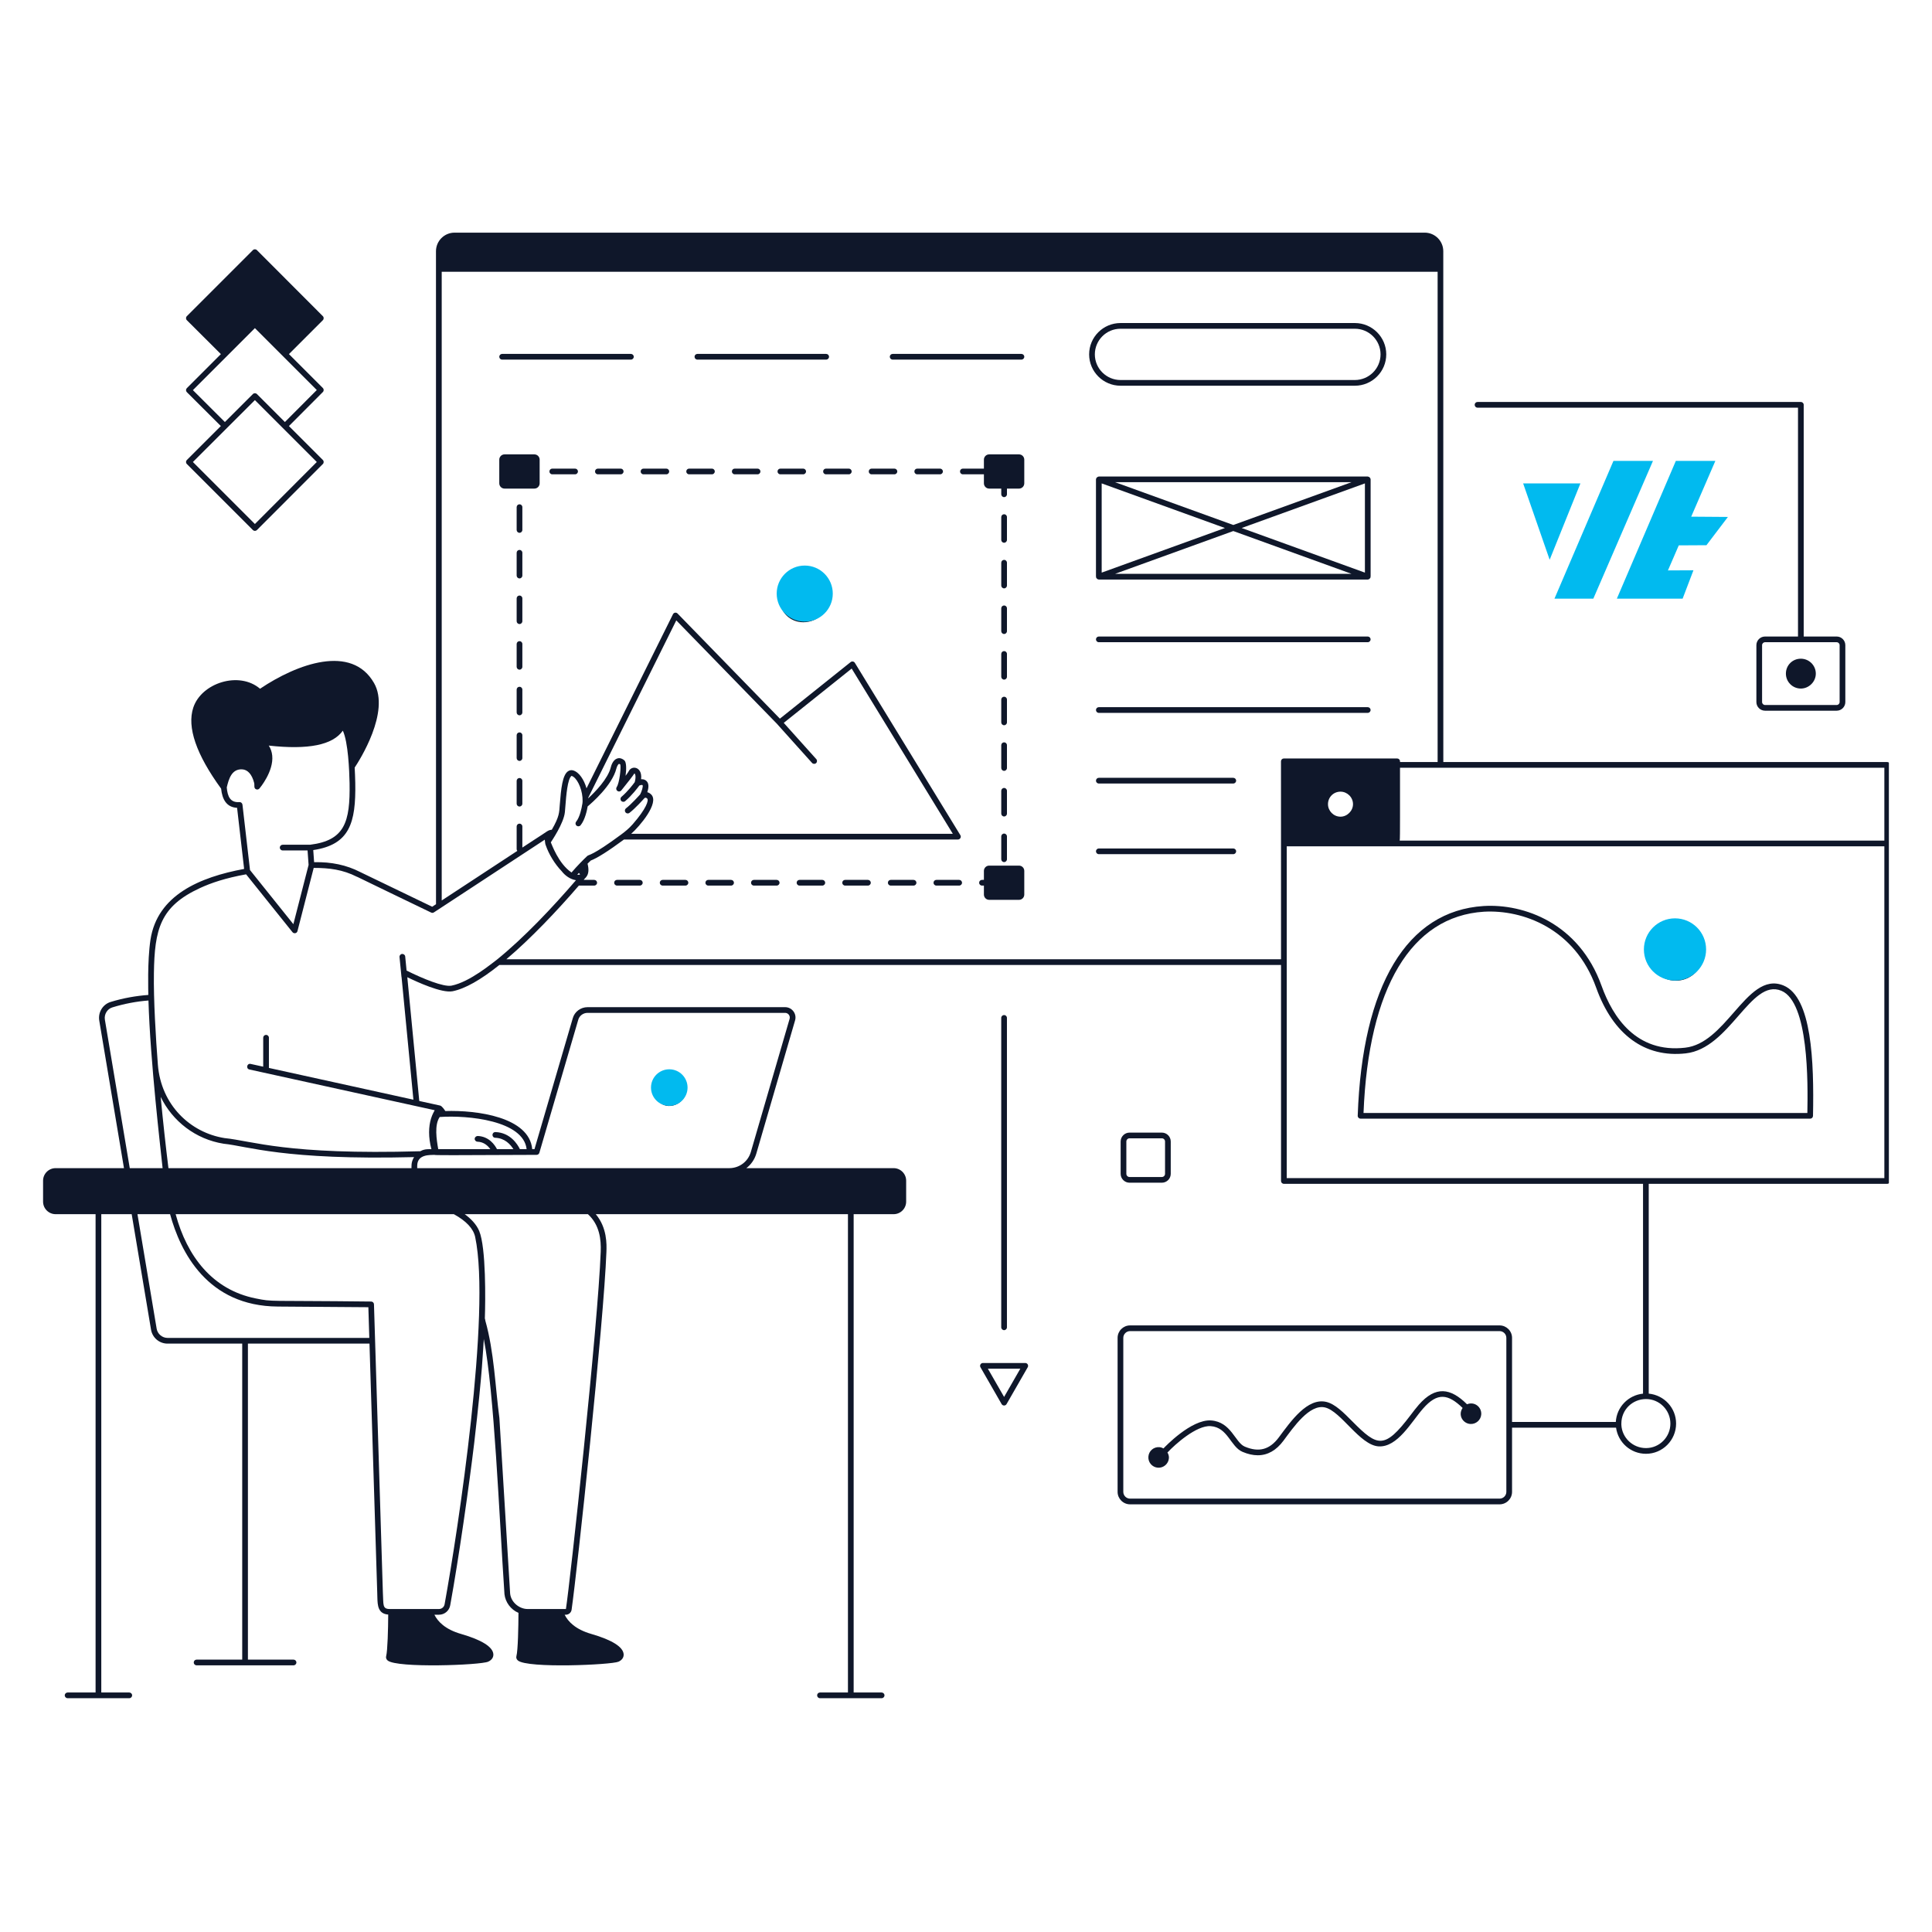 <svg xmlns="http://www.w3.org/2000/svg" xmlns:xlink="http://www.w3.org/1999/xlink" width="1080" zoomAndPan="magnify" viewBox="0 0 810 810" height="1080" preserveAspectRatio="xMidYMid meet" version="1.0"><defs><clipPath id="dec3816595"><path d="M 18 97 L 791.922 97 L 791.922 712 L 18 712 Z M 18 97 " clip-rule="nonzero"/></clipPath><clipPath id="29771585b6"><path d="M 638.508 202 L 663 202 L 663 235 L 638.508 235 Z M 638.508 202 " clip-rule="nonzero"/></clipPath><clipPath id="666ee21574"><path d="M 651 193.238 L 694 193.238 L 694 250.988 L 651 250.988 Z M 651 193.238 " clip-rule="nonzero"/></clipPath><clipPath id="1110bf49fa"><path d="M 677 193.238 L 725 193.238 L 725 250.988 L 677 250.988 Z M 677 193.238 " clip-rule="nonzero"/></clipPath><clipPath id="30e1883115"><path d="M 272.934 448.305 L 288.262 448.305 L 288.262 463.633 L 272.934 463.633 Z M 272.934 448.305 " clip-rule="nonzero"/></clipPath><clipPath id="3963621b38"><path d="M 280.598 448.305 C 276.363 448.305 272.934 451.738 272.934 455.969 C 272.934 460.203 276.363 463.633 280.598 463.633 C 284.828 463.633 288.262 460.203 288.262 455.969 C 288.262 451.738 284.828 448.305 280.598 448.305 Z M 280.598 448.305 " clip-rule="nonzero"/></clipPath><clipPath id="aedd2c3b60"><path d="M 325.633 237.113 L 349.145 237.113 L 349.145 260.625 L 325.633 260.625 Z M 325.633 237.113 " clip-rule="nonzero"/></clipPath><clipPath id="8403c35333"><path d="M 337.387 237.113 C 330.895 237.113 325.633 242.379 325.633 248.871 C 325.633 255.363 330.895 260.625 337.387 260.625 C 343.883 260.625 349.145 255.363 349.145 248.871 C 349.145 242.379 343.883 237.113 337.387 237.113 Z M 337.387 237.113 " clip-rule="nonzero"/></clipPath><clipPath id="18f9552c45"><path d="M 689.211 385.02 L 715.289 385.02 L 715.289 411.098 L 689.211 411.098 Z M 689.211 385.02 " clip-rule="nonzero"/></clipPath><clipPath id="8fdb8b5b23"><path d="M 702.25 385.02 C 695.051 385.02 689.211 390.855 689.211 398.059 C 689.211 405.262 695.051 411.098 702.25 411.098 C 709.453 411.098 715.289 405.262 715.289 398.059 C 715.289 390.855 709.453 385.02 702.25 385.02 Z M 702.25 385.02 " clip-rule="nonzero"/></clipPath></defs><path fill="#0f172a" d="M 419.781 264.605 C 419.781 265.266 420.316 265.801 420.977 265.801 C 421.637 265.801 422.172 265.266 422.172 264.605 L 422.172 255.043 C 422.172 254.383 421.637 253.848 420.977 253.848 C 420.316 253.848 419.781 254.383 419.781 255.043 Z M 419.781 264.605 " fill-opacity="1" fill-rule="nonzero"/><path fill="#0f172a" d="M 241.102 196.469 L 231.539 196.469 C 230.879 196.469 230.344 197.004 230.344 197.664 C 230.344 198.324 230.879 198.859 231.539 198.859 L 241.102 198.859 C 241.762 198.859 242.297 198.324 242.297 197.664 C 242.297 197.004 241.762 196.469 241.102 196.469 Z M 241.102 196.469 " fill-opacity="1" fill-rule="nonzero"/><path fill="#0f172a" d="M 260.227 196.469 L 250.664 196.469 C 250.004 196.469 249.469 197.004 249.469 197.664 C 249.469 198.324 250.004 198.859 250.664 198.859 L 260.227 198.859 C 260.891 198.859 261.422 198.324 261.422 197.664 C 261.422 197.004 260.891 196.469 260.227 196.469 Z M 260.227 196.469 " fill-opacity="1" fill-rule="nonzero"/><path fill="#0f172a" d="M 394.113 196.469 L 384.551 196.469 C 383.891 196.469 383.355 197.004 383.355 197.664 C 383.355 198.324 383.891 198.859 384.551 198.859 L 394.113 198.859 C 394.777 198.859 395.309 198.324 395.309 197.664 C 395.309 197.004 394.777 196.469 394.113 196.469 Z M 394.113 196.469 " fill-opacity="1" fill-rule="nonzero"/><path fill="#0f172a" d="M 298.48 196.469 L 288.918 196.469 C 288.258 196.469 287.723 197.004 287.723 197.664 C 287.723 198.324 288.258 198.859 288.918 198.859 L 298.48 198.859 C 299.141 198.859 299.676 198.324 299.676 197.664 C 299.676 197.004 299.141 196.469 298.48 196.469 Z M 298.48 196.469 " fill-opacity="1" fill-rule="nonzero"/><path fill="#0f172a" d="M 419.781 321.984 C 419.781 322.648 420.316 323.18 420.977 323.18 C 421.637 323.18 422.172 322.648 422.172 321.984 L 422.172 312.422 C 422.172 311.762 421.637 311.227 420.977 311.227 C 420.316 311.227 419.781 311.762 419.781 312.422 Z M 419.781 321.984 " fill-opacity="1" fill-rule="nonzero"/><path fill="#0f172a" d="M 268.25 368.895 L 258.688 368.895 C 258.027 368.895 257.492 369.43 257.492 370.09 C 257.492 370.75 258.027 371.285 258.688 371.285 L 268.25 371.285 C 268.91 371.285 269.445 370.75 269.445 370.09 C 269.445 369.43 268.91 368.895 268.25 368.895 Z M 268.25 368.895 " fill-opacity="1" fill-rule="nonzero"/><path fill="#0f172a" d="M 306.504 368.895 L 296.941 368.895 C 296.281 368.895 295.746 369.43 295.746 370.09 C 295.746 370.75 296.281 371.285 296.941 371.285 L 306.504 371.285 C 307.164 371.285 307.699 370.75 307.699 370.09 C 307.699 369.43 307.164 368.895 306.504 368.895 Z M 306.504 368.895 " fill-opacity="1" fill-rule="nonzero"/><path fill="#0f172a" d="M 287.379 368.895 L 277.812 368.895 C 277.152 368.895 276.617 369.43 276.617 370.09 C 276.617 370.75 277.152 371.285 277.812 371.285 L 287.379 371.285 C 288.039 371.285 288.574 370.75 288.574 370.09 C 288.574 369.43 288.039 368.895 287.379 368.895 Z M 287.379 368.895 " fill-opacity="1" fill-rule="nonzero"/><path fill="#0f172a" d="M 217.805 211.426 C 217.145 211.426 216.609 211.957 216.609 212.621 L 216.609 222.184 C 216.609 222.844 217.145 223.379 217.805 223.379 C 218.465 223.379 219 222.844 219 222.184 L 219 212.621 C 219 211.957 218.465 211.426 217.805 211.426 Z M 217.805 211.426 " fill-opacity="1" fill-rule="nonzero"/><path fill="#0f172a" d="M 217.805 230.551 C 217.145 230.551 216.609 231.086 216.609 231.746 L 216.609 241.309 C 216.609 241.969 217.145 242.504 217.805 242.504 C 218.465 242.504 219 241.969 219 241.309 L 219 231.746 C 219 231.086 218.465 230.551 217.805 230.551 Z M 217.805 230.551 " fill-opacity="1" fill-rule="nonzero"/><path fill="#0f172a" d="M 420.977 227.547 C 421.637 227.547 422.172 227.012 422.172 226.352 L 422.172 216.789 C 422.172 216.129 421.637 215.594 420.977 215.594 C 420.316 215.594 419.781 216.129 419.781 216.789 L 419.781 226.352 C 419.781 227.012 420.316 227.547 420.977 227.547 Z M 420.977 227.547 " fill-opacity="1" fill-rule="nonzero"/><path fill="#0f172a" d="M 374.988 196.469 L 365.426 196.469 C 364.766 196.469 364.23 197.004 364.23 197.664 C 364.23 198.324 364.766 198.859 365.426 198.859 L 374.988 198.859 C 375.648 198.859 376.184 198.324 376.184 197.664 C 376.184 197.004 375.648 196.469 374.988 196.469 Z M 374.988 196.469 " fill-opacity="1" fill-rule="nonzero"/><path fill="#0f172a" d="M 355.863 196.469 L 346.297 196.469 C 345.637 196.469 345.102 197.004 345.102 197.664 C 345.102 198.324 345.637 198.859 346.297 198.859 L 355.863 198.859 C 356.523 198.859 357.059 198.324 357.059 197.664 C 357.059 197.004 356.523 196.469 355.863 196.469 Z M 355.863 196.469 " fill-opacity="1" fill-rule="nonzero"/><path fill="#0f172a" d="M 217.805 287.93 C 217.145 287.93 216.609 288.465 216.609 289.125 L 216.609 298.691 C 216.609 299.352 217.145 299.887 217.805 299.887 C 218.465 299.887 219 299.352 219 298.691 L 219 289.125 C 219 288.465 218.465 287.93 217.805 287.93 Z M 217.805 287.93 " fill-opacity="1" fill-rule="nonzero"/><path fill="#0f172a" d="M 419.781 302.859 C 419.781 303.52 420.316 304.055 420.977 304.055 C 421.637 304.055 422.172 303.52 422.172 302.859 L 422.172 293.297 C 422.172 292.637 421.637 292.102 420.977 292.102 C 420.316 292.102 419.781 292.637 419.781 293.297 Z M 419.781 302.859 " fill-opacity="1" fill-rule="nonzero"/><path fill="#0f172a" d="M 217.805 249.676 C 217.145 249.676 216.609 250.211 216.609 250.871 L 216.609 260.438 C 216.609 261.098 217.145 261.633 217.805 261.633 C 218.465 261.633 219 261.098 219 260.438 L 219 250.871 C 219 250.211 218.465 249.676 217.805 249.676 Z M 217.805 249.676 " fill-opacity="1" fill-rule="nonzero"/><path fill="#0f172a" d="M 217.805 268.805 C 217.145 268.805 216.609 269.34 216.609 270 L 216.609 279.562 C 216.609 280.223 217.145 280.758 217.805 280.758 C 218.465 280.758 219 280.223 219 279.562 L 219 270 C 219 269.34 218.465 268.805 217.805 268.805 Z M 217.805 268.805 " fill-opacity="1" fill-rule="nonzero"/><path fill="#0f172a" d="M 217.805 307.059 C 217.145 307.059 216.609 307.594 216.609 308.254 L 216.609 317.816 C 216.609 318.477 217.145 319.012 217.805 319.012 C 218.465 319.012 219 318.477 219 317.816 L 219 308.254 C 219 307.594 218.465 307.059 217.805 307.059 Z M 217.805 307.059 " fill-opacity="1" fill-rule="nonzero"/><path fill="#0f172a" d="M 402.137 368.895 L 392.574 368.895 C 391.914 368.895 391.379 369.43 391.379 370.09 C 391.379 370.75 391.914 371.285 392.574 371.285 L 402.137 371.285 C 402.797 371.285 403.332 370.75 403.332 370.09 C 403.332 369.43 402.797 368.895 402.137 368.895 Z M 402.137 368.895 " fill-opacity="1" fill-rule="nonzero"/><path fill="#0f172a" d="M 336.734 198.859 C 337.395 198.859 337.93 198.324 337.93 197.664 C 337.93 197.004 337.395 196.469 336.734 196.469 L 327.172 196.469 C 326.512 196.469 325.977 197.004 325.977 197.664 C 325.977 198.324 326.512 198.859 327.172 198.859 Z M 336.734 198.859 " fill-opacity="1" fill-rule="nonzero"/><path fill="#0f172a" d="M 217.805 326.184 C 217.145 326.184 216.609 326.719 216.609 327.379 L 216.609 336.941 C 216.609 337.605 217.145 338.137 217.805 338.137 C 218.465 338.137 219 337.605 219 336.941 L 219 327.379 C 219 326.719 218.465 326.184 217.805 326.184 Z M 217.805 326.184 " fill-opacity="1" fill-rule="nonzero"/><path fill="#0f172a" d="M 419.781 245.48 C 419.781 246.141 420.316 246.676 420.977 246.676 C 421.637 246.676 422.172 246.141 422.172 245.48 L 422.172 235.918 C 422.172 235.254 421.637 234.723 420.977 234.723 C 420.316 234.723 419.781 235.254 419.781 235.918 Z M 419.781 245.48 " fill-opacity="1" fill-rule="nonzero"/><path fill="#0f172a" d="M 383.012 368.895 L 373.445 368.895 C 372.785 368.895 372.25 369.43 372.25 370.09 C 372.25 370.75 372.785 371.285 373.445 371.285 L 383.012 371.285 C 383.672 371.285 384.207 370.75 384.207 370.09 C 384.207 369.43 383.672 368.895 383.012 368.895 Z M 383.012 368.895 " fill-opacity="1" fill-rule="nonzero"/><path fill="#0f172a" d="M 419.781 341.113 C 419.781 341.773 420.316 342.309 420.977 342.309 C 421.637 342.309 422.172 341.773 422.172 341.113 L 422.172 331.551 C 422.172 330.891 421.637 330.355 420.977 330.355 C 420.316 330.355 419.781 330.891 419.781 331.551 Z M 419.781 341.113 " fill-opacity="1" fill-rule="nonzero"/><path fill="#0f172a" d="M 419.781 360.238 C 419.781 360.898 420.316 361.434 420.977 361.434 C 421.637 361.434 422.172 360.898 422.172 360.238 L 422.172 350.676 C 422.172 350.016 421.637 349.48 420.977 349.48 C 420.316 349.48 419.781 350.016 419.781 350.676 Z M 419.781 360.238 " fill-opacity="1" fill-rule="nonzero"/><path fill="#0f172a" d="M 317.609 196.469 L 308.043 196.469 C 307.383 196.469 306.848 197.004 306.848 197.664 C 306.848 198.324 307.383 198.859 308.043 198.859 L 317.609 198.859 C 318.27 198.859 318.805 198.324 318.805 197.664 C 318.805 197.004 318.27 196.469 317.609 196.469 Z M 317.609 196.469 " fill-opacity="1" fill-rule="nonzero"/><path fill="#0f172a" d="M 325.629 368.895 L 316.066 368.895 C 315.406 368.895 314.871 369.43 314.871 370.09 C 314.871 370.75 315.406 371.285 316.066 371.285 L 325.629 371.285 C 326.293 371.285 326.824 370.75 326.824 370.09 C 326.824 369.43 326.293 368.895 325.629 368.895 Z M 325.629 368.895 " fill-opacity="1" fill-rule="nonzero"/><path fill="#0f172a" d="M 344.758 368.895 L 335.195 368.895 C 334.531 368.895 334 369.43 334 370.09 C 334 370.75 334.531 371.285 335.195 371.285 L 344.758 371.285 C 345.418 371.285 345.953 370.75 345.953 370.09 C 345.953 369.43 345.418 368.895 344.758 368.895 Z M 344.758 368.895 " fill-opacity="1" fill-rule="nonzero"/><path fill="#0f172a" d="M 419.781 283.734 C 419.781 284.395 420.316 284.93 420.977 284.93 C 421.637 284.93 422.172 284.395 422.172 283.734 L 422.172 274.168 C 422.172 273.508 421.637 272.973 420.977 272.973 C 420.316 272.973 419.781 273.508 419.781 274.168 Z M 419.781 283.734 " fill-opacity="1" fill-rule="nonzero"/><path fill="#0f172a" d="M 363.883 368.895 L 354.32 368.895 C 353.66 368.895 353.125 369.43 353.125 370.09 C 353.125 370.75 353.66 371.285 354.32 371.285 L 363.883 371.285 C 364.543 371.285 365.078 370.75 365.078 370.09 C 365.078 369.43 364.543 368.895 363.883 368.895 Z M 363.883 368.895 " fill-opacity="1" fill-rule="nonzero"/><path fill="#0f172a" d="M 279.355 196.469 L 269.793 196.469 C 269.129 196.469 268.598 197.004 268.598 197.664 C 268.598 198.324 269.129 198.859 269.793 198.859 L 279.355 198.859 C 280.016 198.859 280.551 198.324 280.551 197.664 C 280.551 197.004 280.016 196.469 279.355 196.469 Z M 279.355 196.469 " fill-opacity="1" fill-rule="nonzero"/><path fill="#0f172a" d="M 427.227 362.914 L 414.719 362.914 C 413.5 362.914 412.508 363.902 412.508 365.121 L 412.508 368.895 L 411.699 368.895 C 411.039 368.895 410.504 369.43 410.504 370.09 C 410.504 370.75 411.039 371.285 411.699 371.285 L 412.508 371.285 L 412.508 375.051 C 412.508 376.27 413.5 377.262 414.719 377.262 L 427.227 377.262 C 428.445 377.262 429.434 376.27 429.434 375.051 L 429.434 365.121 C 429.434 363.902 428.445 362.914 427.227 362.914 Z M 427.227 362.914 " fill-opacity="1" fill-rule="nonzero"/><path fill="#0f172a" d="M 427.227 190.5 L 414.719 190.5 C 413.5 190.5 412.508 191.492 412.508 192.711 L 412.508 196.469 L 403.68 196.469 C 403.016 196.469 402.484 197.004 402.484 197.664 C 402.484 198.324 403.016 198.859 403.68 198.859 L 412.508 198.859 L 412.508 202.637 C 412.508 203.855 413.5 204.848 414.719 204.848 L 419.781 204.848 L 419.781 207.227 C 419.781 207.887 420.316 208.422 420.977 208.422 C 421.637 208.422 422.172 207.887 422.172 207.227 L 422.172 204.848 L 427.227 204.848 C 428.445 204.848 429.434 203.855 429.434 202.637 L 429.434 192.711 C 429.434 191.492 428.445 190.5 427.227 190.5 Z M 427.227 190.5 " fill-opacity="1" fill-rule="nonzero"/><path fill="#0f172a" d="M 224.043 190.5 L 211.535 190.5 C 210.316 190.5 209.324 191.492 209.324 192.711 L 209.324 202.637 C 209.324 203.855 210.316 204.848 211.535 204.848 L 224.043 204.848 C 225.262 204.848 226.25 203.855 226.25 202.637 L 226.25 192.711 C 226.25 191.492 225.262 190.5 224.043 190.5 Z M 224.043 190.5 " fill-opacity="1" fill-rule="nonzero"/><path fill="#0f172a" d="M 568.027 135.434 L 469.793 135.434 C 462.516 135.434 456.625 141.324 456.625 148.574 C 456.625 155.82 462.535 161.715 469.793 161.715 L 568.027 161.715 C 575.285 161.715 581.191 155.82 581.191 148.574 C 581.191 141.328 575.285 135.434 568.027 135.434 Z M 568.027 159.324 L 469.793 159.324 C 463.852 159.324 459.02 154.5 459.02 148.574 C 459.02 142.727 463.758 137.824 469.793 137.824 L 568.027 137.824 C 573.969 137.824 578.801 142.645 578.801 148.574 C 578.801 154.5 573.969 159.324 568.027 159.324 Z M 568.027 159.324 " fill-opacity="1" fill-rule="nonzero"/><path fill="#0f172a" d="M 428.238 148.379 L 374.25 148.379 C 373.586 148.379 373.051 148.914 373.051 149.574 C 373.051 150.234 373.586 150.77 374.25 150.77 L 428.238 150.77 C 428.898 150.77 429.434 150.234 429.434 149.574 C 429.434 148.914 428.898 148.379 428.238 148.379 Z M 428.238 148.379 " fill-opacity="1" fill-rule="nonzero"/><path fill="#0f172a" d="M 292.387 150.77 L 346.375 150.77 C 347.035 150.77 347.57 150.234 347.57 149.574 C 347.57 148.914 347.035 148.379 346.375 148.379 L 292.387 148.379 C 291.723 148.379 291.191 148.914 291.191 149.574 C 291.191 150.234 291.723 150.77 292.387 150.77 Z M 292.387 150.77 " fill-opacity="1" fill-rule="nonzero"/><path fill="#0f172a" d="M 264.512 148.379 L 210.52 148.379 C 209.859 148.379 209.324 148.914 209.324 149.574 C 209.324 150.234 209.859 150.77 210.52 150.77 L 264.512 150.77 C 265.172 150.77 265.707 150.234 265.707 149.574 C 265.707 148.914 265.172 148.379 264.512 148.379 Z M 264.512 148.379 " fill-opacity="1" fill-rule="nonzero"/><path fill="#0f172a" d="M 336.781 240.746 C 331.195 240.746 326.859 245.375 326.859 250.961 C 326.859 256.547 331.195 260.879 336.781 260.879 C 342.699 260.879 347.035 256.547 347.035 250.961 C 347.035 245.375 342.699 240.746 336.781 240.746 Z M 336.781 240.746 " fill-opacity="1" fill-rule="nonzero"/><path fill="#0f172a" d="M 287.691 457.363 C 288.145 453.746 285.504 450.75 281.852 450.75 C 276.176 450.75 272.508 457.656 276.188 461.773 C 279.762 465.77 287.031 463.152 287.691 457.363 Z M 287.691 457.363 " fill-opacity="1" fill-rule="nonzero"/><g clip-path="url(#dec3816595)"><path fill="#0f172a" d="M 18.059 495.012 L 18.059 503.789 C 18.059 506.691 20.422 509.051 23.32 509.051 L 40.074 509.051 L 40.074 709.59 L 28.348 709.59 C 27.688 709.59 27.152 710.125 27.152 710.785 C 27.152 711.445 27.688 711.98 28.348 711.98 L 54.195 711.98 C 54.855 711.98 55.391 711.445 55.391 710.785 C 55.391 710.125 54.855 709.59 54.195 709.59 L 42.465 709.59 L 42.465 509.051 L 55.211 509.051 L 63.324 557.496 C 63.91 560.867 66.816 563.316 70.242 563.316 L 101.551 563.316 L 101.551 695.805 L 82.422 695.805 C 81.762 695.805 81.227 696.34 81.227 697 C 81.227 697.66 81.762 698.195 82.422 698.195 L 123.066 698.195 C 123.73 698.195 124.262 697.66 124.262 697 C 124.262 696.34 123.73 695.805 123.066 695.805 L 103.941 695.805 L 103.941 563.316 L 154.906 563.316 C 159.414 708.398 157.914 659.457 158.215 669.82 C 158.301 673.016 158.449 676.578 162.762 676.914 C 162.734 682.918 162.492 692.102 161.898 694.359 C 161.719 695.02 161.945 695.68 162.516 696.164 C 166.375 699.438 201.445 698.129 204.668 696.664 C 206.141 696.004 206.934 694.859 206.84 693.523 C 206.629 690.473 201.969 687.547 193.363 685.059 C 186.652 683.145 183.555 679.852 182.117 676.977 L 184.047 676.977 C 186.395 676.977 188.379 675.289 188.762 672.984 C 192.359 653.176 196.594 623.477 198.812 605.008 C 202.41 573.965 202.504 565.742 202.836 561.367 C 207.246 583.801 209.223 634.527 211.5 668.359 C 211.875 671.73 214.133 674.828 217.371 676.195 C 217.352 681.871 217.16 691.949 216.508 694.359 C 216.328 695.016 216.551 695.676 217.117 696.16 C 221.125 699.574 256.379 697.988 259.32 696.668 C 259.32 696.668 259.324 696.668 259.328 696.664 C 260.781 696.004 261.562 694.859 261.465 693.527 C 261.242 690.477 256.578 687.547 247.969 685.059 C 241.254 683.141 238.156 679.852 236.727 676.977 L 237.266 676.977 C 238.441 676.977 239.461 676.09 239.645 674.902 C 242 658.41 253.133 554.707 254.242 524.867 C 254.355 521.738 254.582 514.758 249.781 509.051 L 355.508 509.051 L 355.508 709.59 L 343.777 709.59 C 343.117 709.59 342.582 710.125 342.582 710.785 C 342.582 711.445 343.117 711.98 343.777 711.98 L 369.625 711.98 C 370.285 711.98 370.82 711.445 370.82 710.785 C 370.82 710.125 370.285 709.59 369.625 709.59 L 357.898 709.59 L 357.898 509.051 L 374.652 509.051 C 377.551 509.051 379.91 506.691 379.91 503.789 L 379.91 495.012 C 379.91 492.113 377.551 489.75 374.652 489.75 L 312.91 489.75 C 314.848 488.273 316.332 486.191 317.074 483.703 L 333.324 427.859 C 334.176 425.086 332.082 422.258 329.172 422.258 L 246.352 422.258 C 243.449 422.258 240.891 424.172 240.137 426.895 L 224.082 481.789 L 223.141 481.789 C 221.898 468.328 199.977 465.371 186.699 465.809 C 186.305 465.184 185.262 463.672 184.496 463.504 L 175.781 461.59 L 170.766 409.703 C 174.93 411.727 185.164 416.445 189.73 415.59 C 194.938 414.555 201.551 410.828 209.359 404.566 L 537.078 404.566 L 537.078 495.129 C 537.078 495.793 537.613 496.324 538.273 496.324 L 688.848 496.324 L 688.848 584.293 C 682.652 584.922 677.773 589.941 677.438 596.168 L 633.934 596.168 L 633.934 560.914 C 633.934 558.031 631.586 555.684 628.703 555.684 L 473.793 555.684 C 470.906 555.684 468.559 558.031 468.559 560.914 L 468.559 625.465 C 468.559 628.348 470.906 630.699 473.793 630.699 L 628.703 630.699 C 631.586 630.699 633.934 628.348 633.934 625.465 L 633.934 598.559 L 677.539 598.559 C 678.402 604.773 683.672 609.508 690.09 609.508 C 697.047 609.508 702.711 603.82 702.711 596.836 C 702.711 590.262 697.676 584.902 691.238 584.285 L 691.238 496.324 L 791.219 496.324 C 791.879 496.324 792.414 495.793 792.414 495.129 C 792.414 341.898 792.414 481.766 792.414 320.68 C 792.414 320.02 791.879 319.484 791.219 319.484 L 605.121 319.484 C 605.117 301.363 605.125 391.797 605.102 105.324 C 605.102 101.031 601.609 97.539 597.316 97.539 L 190.574 97.539 C 186.281 97.539 182.785 101.031 182.785 105.324 C 182.805 447.012 182.801 366.602 182.801 379.102 L 181.188 380.152 C 179.656 379.414 148.973 364.621 150.93 365.566 C 145.312 362.684 138.891 361.305 131.781 361.484 C 131.754 361.484 131.723 361.488 131.695 361.488 L 131.332 356.398 C 146.566 354.129 149.242 345.062 148.949 328.273 C 148.902 325.957 148.812 323.828 148.699 321.809 C 150.641 318.898 163.723 298.441 156.816 286.367 C 147.422 269.953 124.621 278.266 109.023 288.758 C 100.266 281.242 84.449 286.293 81.031 296.68 C 78.332 304.879 82.27 316.312 92.707 330.648 C 93.156 335.113 94.949 338.457 99.398 338.684 L 102.352 364.301 C 83.715 367.746 65.973 375.285 63.09 393.965 C 61.711 403.086 62.199 416.23 62.188 417.137 C 56.941 417.52 51.645 418.461 46.422 420.059 C 43.102 421.051 41.035 424.422 41.617 427.906 L 51.977 489.75 L 23.32 489.75 C 20.422 489.75 18.059 492.113 18.059 495.012 Z M 631.543 625.465 C 631.543 627.031 630.27 628.309 628.703 628.309 L 473.793 628.309 C 472.223 628.309 470.949 627.031 470.949 625.465 L 470.949 560.914 C 470.949 559.348 472.223 558.074 473.793 558.074 L 628.703 558.074 C 630.27 558.074 631.543 559.348 631.543 560.914 Z M 700.32 596.836 C 700.32 602.504 695.73 607.117 690.09 607.117 C 684.559 607.117 680.02 602.805 679.762 597.363 L 679.762 596.836 C 679.762 591.113 684.281 586.598 690.09 586.555 C 695.73 586.555 700.32 591.168 700.32 596.836 Z M 173.605 485.121 C 172.215 487.336 172.578 489.242 172.52 489.75 L 70.621 489.75 C 69.527 480.934 68.379 470.547 67.363 459.863 C 67.363 459.863 67.359 459.863 67.359 459.863 C 72.336 470.098 82.008 477.637 93.746 479.508 C 103.891 480.535 118.961 486.473 173.605 485.121 Z M 70.242 560.926 C 68.02 560.926 66.059 559.277 65.684 557.094 L 57.633 509.051 L 71.309 509.051 C 75.613 524.887 86.941 547.617 116.52 547.777 L 154.438 548.055 L 154.832 560.926 C 124.895 560.926 107.34 560.926 70.242 560.926 Z M 186.402 672.574 C 186.211 673.738 185.219 674.586 184.047 674.586 C 183.254 674.586 163.277 674.586 163.961 674.586 L 163.391 674.586 C 160.184 674.586 160.836 672.664 160.52 667.664 C 158.168 591.426 158.215 592.949 156.789 546.832 C 156.77 546.191 156.246 545.68 155.602 545.676 C 111.113 545.172 114.766 545.887 107.168 544.363 C 89.059 540.73 78.422 526.734 73.641 509.051 L 190.281 509.051 C 195.449 511.883 198.484 515.094 199.23 518.664 C 205.887 550.301 192.109 641.191 186.402 672.574 Z M 251.852 524.781 C 250.695 555.945 238.988 663.594 237.266 674.586 C 235.449 674.586 220.66 674.586 221.152 674.586 C 217.898 674.586 214.301 671.93 213.879 668.156 L 209.375 594.527 C 207.617 581.34 207.199 566.855 203.453 553.598 C 203.422 553.418 203.547 553.562 203.277 552.754 C 203.531 545.199 203.805 523.051 200.91 516.105 C 199.727 513.258 197.32 510.84 194.84 509.051 L 246.492 509.051 C 251.434 513.57 252.039 519.75 251.852 524.781 Z M 224.977 484.18 C 225.508 484.18 225.977 483.828 226.125 483.32 L 242.434 427.551 C 242.906 425.844 244.516 424.648 246.352 424.648 L 329.172 424.648 C 330.465 424.648 331.422 425.918 331.039 427.164 C 331.039 427.168 331.035 427.176 331.035 427.184 L 314.777 483.027 C 313.59 487.012 310.023 489.688 305.887 489.75 L 174.914 489.75 L 174.914 488.82 C 174.914 483.84 180.273 484.281 182.203 484.18 C 181.723 484.348 188.5 484.371 224.977 484.18 Z M 220.789 481.789 L 217.969 481.789 C 216.957 479.715 213.945 474.852 207.715 474.625 C 206.051 474.664 206.105 476.957 207.629 477.016 C 211.711 477.164 214.07 479.898 215.238 481.789 L 208.359 481.789 C 207.457 480.035 205.039 476.441 200.258 476.266 C 199.664 476.281 199.047 476.762 199.02 477.422 C 198.996 478.078 199.516 478.637 200.176 478.66 C 202.906 478.758 204.609 480.422 205.566 481.789 L 183.734 481.789 C 183.027 477.766 182.051 471.656 184.348 468.305 C 196.254 467.484 219.457 469.805 220.789 481.789 Z M 562.008 342.398 C 559.082 342.398 556.762 339.957 556.762 337.152 C 556.762 334.223 559.082 331.906 562.008 331.906 C 564.812 331.906 567.254 334.223 567.254 337.152 C 567.254 339.957 564.812 342.398 562.008 342.398 Z M 586.961 321.891 C 611.062 321.891 747.156 321.891 790.023 321.891 L 790.023 352.426 L 586.836 352.426 C 587.059 351.672 586.914 336.379 586.961 321.891 Z M 539.469 493.934 L 539.469 354.816 L 790.023 354.816 L 790.023 493.934 Z M 586.961 319.484 L 586.961 319.188 C 586.961 318.527 586.426 317.992 585.766 317.992 L 538.254 317.992 C 537.594 317.992 537.059 318.527 537.059 319.188 C 537.059 362.066 537.055 341.934 537.078 402.176 L 212.285 402.176 C 222.555 393.5 233.945 381.445 242.688 371.285 L 249.125 371.285 C 249.785 371.285 250.32 370.75 250.32 370.09 C 250.32 369.43 249.785 368.895 249.125 368.895 L 244.734 368.895 C 245.152 368.035 247.633 367.172 246.332 362.102 C 246.762 361.676 247.191 361.242 247.664 360.797 C 250.477 359.711 255.055 356.805 261.605 351.969 L 401.613 351.969 C 402.539 351.969 403.117 350.949 402.633 350.148 L 358.402 277.898 C 358.023 277.281 357.195 277.145 356.633 277.586 L 326.977 301.297 L 284.074 257.223 C 283.484 256.617 282.508 256.801 282.145 257.523 L 245.906 330.504 C 244.879 326.945 242.84 323.711 240.23 322.977 C 239.469 322.785 238.727 322.934 238.082 323.398 C 235.824 325.031 235.227 330.5 234.68 337.488 C 234.434 340.656 234.57 342.285 231.352 347.859 C 229.488 348.094 229.781 348.438 223.895 352.137 C 223.418 352.449 218.52 355.664 219 355.348 L 219 346.508 C 219 345.844 218.465 345.312 217.805 345.312 C 217.145 345.312 216.609 345.844 216.609 346.508 L 216.609 356.07 C 216.609 356.332 216.746 356.539 216.887 356.738 L 185.191 377.535 L 185.191 113.938 L 602.73 113.938 L 602.73 319.484 Z M 230.934 353.16 C 231.207 352.684 236.359 345.238 236.832 340.465 C 236.91 339.66 236.984 338.707 237.066 337.672 C 237.371 333.75 237.941 326.449 239.621 325.289 C 241.707 325.875 243.852 330.098 244.203 334.332 C 244.301 335.469 244.277 336.41 244.125 337.207 C 244.125 337.211 244.129 337.219 244.129 337.223 C 244.121 337.25 244.094 337.262 244.09 337.289 C 243.902 338.668 243.082 342.641 241.559 344.48 C 241.141 344.992 241.211 345.742 241.719 346.164 C 242.215 346.578 242.973 346.523 243.402 346.004 C 245.316 343.688 246.152 339.473 246.383 338.086 C 247.98 336.754 256.66 329.293 258.418 322.215 C 258.613 321.398 259.121 320.395 259.512 320.266 C 259.598 320.242 259.82 320.316 260.059 320.484 C 260.43 321.926 259.695 328.316 258.562 329.965 C 258.195 330.496 258.32 331.223 258.84 331.605 C 259.363 331.988 260.094 331.891 260.488 331.375 L 261.27 330.402 C 263.25 327.934 265.234 325.434 265.969 324.266 C 266.305 324.395 266.766 325.473 266.117 327.918 C 265.484 328.785 263.195 331.828 260.562 334.062 C 260.059 334.492 259.996 335.246 260.426 335.746 C 260.852 336.254 261.609 336.312 262.109 335.887 C 264.945 333.477 267.328 330.312 268.039 329.34 C 269.066 328.926 269.359 329.141 269.391 329.172 C 269.727 329.641 269.02 331.891 268.391 333.047 C 267.848 333.656 264.691 337.164 262.449 338.898 C 261.555 339.598 262.047 341.039 263.184 341.039 C 263.441 341.039 263.699 340.957 263.918 340.789 C 266.359 338.898 269.617 335.266 270.184 334.625 C 270.527 334.383 270.848 334.324 271.336 334.793 C 272.062 335.504 271.039 338.961 265.25 345.582 C 263.75 347.277 262.254 348.523 260.512 349.812 C 248.031 359.059 246.965 358.184 246.203 358.887 C 244.723 360.273 242.027 362.98 239.613 365.793 C 234.086 362.109 231.195 353.641 230.934 353.16 Z M 246.613 334.465 L 283.535 260.098 L 325.953 303.676 C 325.965 303.691 325.957 303.715 325.973 303.727 L 340.453 319.855 C 340.891 320.348 341.648 320.391 342.141 319.949 C 342.629 319.508 342.672 318.75 342.23 318.262 L 328.59 303.066 L 357.07 280.301 L 399.477 349.578 L 264.625 349.578 C 268.18 346.438 276.578 336.582 273 333.078 C 272.504 332.598 271.949 332.281 271.379 332.137 C 271.891 330.617 272.223 328.66 271.125 327.523 C 270.676 327.047 269.941 326.605 268.789 326.699 C 269.176 323.254 267.441 322.27 266.824 322.035 C 265.598 321.562 264.227 322.094 263.645 323.27 C 263.449 323.656 262.922 324.406 262.277 325.258 C 262.672 322.395 262.645 319.52 261.75 318.777 C 260.5 317.727 259.434 317.773 258.754 318 C 256.891 318.621 256.207 321.164 256.094 321.652 C 254.887 326.512 249.613 331.926 246.625 334.68 C 246.625 334.609 246.617 334.535 246.613 334.465 Z M 244.309 364.184 C 244.309 364.184 244.312 364.18 244.312 364.18 C 244.312 364.184 244.312 364.188 244.312 364.191 Z M 242.695 365.977 L 243.211 366.578 C 243.102 366.617 243.02 366.688 242.902 366.711 C 242.613 366.758 242.32 366.758 242.023 366.73 C 242.242 366.48 242.461 366.23 242.695 365.977 Z M 149.668 367.602 C 149.738 367.66 149.832 367.656 149.914 367.691 C 153.379 369.418 172.566 378.641 180.754 382.594 C 181.125 382.781 181.57 382.75 181.922 382.52 C 180.336 383.566 205.312 367.191 228.398 352.039 C 228.688 354.789 228.715 353.852 228.824 354.422 C 230.094 358.09 232.527 362.168 235.508 365.277 C 236.926 367.125 239.125 368.68 241.477 369.031 C 231.977 380.109 219.629 393.246 208.207 402.438 C 208.207 402.438 208.207 402.438 208.207 402.441 C 206.453 403.664 197.051 411.699 189.277 413.242 C 185.91 413.852 177.395 410.363 170.461 406.918 L 169.883 401.016 C 169.82 400.359 169.234 399.914 168.574 399.941 C 167.918 400.008 167.438 400.594 167.5 401.25 L 168.32 409.598 C 168.324 409.625 168.352 409.641 168.359 409.672 L 173.324 461.051 L 112.742 447.734 L 112.742 435.07 C 112.742 434.41 112.207 433.875 111.547 433.875 C 110.887 433.875 110.352 434.41 110.352 435.07 L 110.352 447.211 L 105.07 446.051 C 103.516 445.723 103.02 448.047 104.559 448.387 L 182.25 465.461 C 182.008 465.941 181.234 467.234 180.695 469.004 C 179.699 472.27 179.52 476.695 180.871 481.789 C 179.953 481.82 178.059 481.582 176.227 482.66 C 120.012 484.27 105.953 478.34 94.125 477.145 C 79.719 474.852 67.523 463.219 66.191 446.391 C 65.324 435.309 64.348 419.039 64.527 408.117 C 64.785 389.59 67.141 380.008 83.871 372.312 C 88.531 370.168 94.355 368.164 103.176 366.562 C 103.562 367.043 123.016 391.309 122.633 390.828 C 123.199 391.531 124.461 391.375 124.715 390.375 L 131.523 363.875 C 138.035 363.875 143.609 364.543 149.668 367.602 Z M 100.387 336.285 C 96.543 336.562 95.402 333.98 95.07 330.133 C 95.891 326.645 97.102 322.348 101.484 322.551 C 103.855 322.648 105.66 324.684 106.566 328.277 C 106.793 329.266 106.285 330.527 107.445 330.941 C 107.906 331.109 108.438 330.969 108.762 330.59 C 109.008 330.301 114.797 323.391 114.129 316.762 C 113.977 315.227 113.492 313.832 112.688 312.59 C 129.281 314.414 139.488 312.367 143.734 306.332 C 145.977 311.176 146.445 322.949 146.559 328.316 C 146.844 344.727 144.516 352.359 129.992 354.164 L 118.512 354.164 C 117.852 354.164 117.316 354.699 117.316 355.359 C 117.316 356.02 117.852 356.555 118.512 356.555 L 128.945 356.555 L 129.379 362.617 L 122.996 387.465 L 104.816 364.781 L 101.652 337.344 C 101.574 336.711 100.984 336.223 100.387 336.285 Z M 43.973 427.512 C 43.598 425.254 44.973 422.988 47.113 422.352 C 52.133 420.812 57.219 419.844 62.242 419.465 C 62.977 444.941 67.34 481.715 68.172 489.75 L 54.402 489.75 Z M 43.973 427.512 " fill-opacity="1" fill-rule="nonzero"/></g><path fill="#0f172a" d="M 574.566 200.559 C 574.531 200.469 574.438 200.441 574.391 200.367 C 574.305 200.23 574.223 200.129 574.09 200.035 C 573.957 199.945 573.84 199.902 573.684 199.871 C 573.598 199.848 573.535 199.77 573.441 199.77 L 460.688 199.77 C 460.594 199.77 460.531 199.848 460.441 199.871 C 460.289 199.906 460.176 199.945 460.047 200.035 C 459.91 200.129 459.828 200.23 459.742 200.367 C 459.691 200.441 459.598 200.469 459.566 200.559 C 459.539 200.629 459.586 200.695 459.574 200.766 C 459.562 200.84 459.492 200.887 459.492 200.965 L 459.492 241.777 C 459.492 241.855 459.562 241.902 459.574 241.973 C 459.586 242.047 459.539 242.113 459.566 242.184 C 459.605 242.297 459.703 242.359 459.773 242.453 C 459.828 242.527 459.863 242.598 459.934 242.66 C 460.148 242.844 460.402 242.973 460.688 242.973 L 573.441 242.973 C 573.727 242.973 573.984 242.844 574.199 242.66 C 574.27 242.598 574.301 242.527 574.355 242.453 C 574.426 242.359 574.523 242.297 574.566 242.184 C 574.59 242.113 574.543 242.047 574.555 241.973 C 574.57 241.902 574.637 241.855 574.637 241.777 L 574.637 200.965 C 574.637 200.887 574.57 200.84 574.555 200.766 C 574.543 200.695 574.59 200.629 574.566 200.559 Z M 461.883 202.668 L 513.555 221.371 L 461.883 240.074 Z M 467.5 202.16 L 566.629 202.16 L 517.066 220.102 Z M 517.066 222.641 L 566.629 240.582 L 467.5 240.582 Z M 520.574 221.371 L 572.246 202.668 L 572.246 240.074 Z M 520.574 221.371 " fill-opacity="1" fill-rule="nonzero"/><path fill="#0f172a" d="M 573.426 266.863 L 460.688 266.863 C 460.027 266.863 459.492 267.398 459.492 268.059 C 459.492 268.719 460.027 269.254 460.688 269.254 L 573.426 269.254 C 574.086 269.254 574.621 268.719 574.621 268.059 C 574.621 267.398 574.086 266.863 573.426 266.863 Z M 573.426 266.863 " fill-opacity="1" fill-rule="nonzero"/><path fill="#0f172a" d="M 573.426 296.484 L 460.688 296.484 C 460.027 296.484 459.492 297.02 459.492 297.68 C 459.492 298.34 460.027 298.875 460.688 298.875 L 573.426 298.875 C 574.086 298.875 574.621 298.34 574.621 297.68 C 574.621 297.02 574.086 296.484 573.426 296.484 Z M 573.426 296.484 " fill-opacity="1" fill-rule="nonzero"/><path fill="#0f172a" d="M 517.055 326.102 L 460.688 326.102 C 460.027 326.102 459.492 326.637 459.492 327.297 C 459.492 327.957 460.027 328.492 460.688 328.492 L 517.055 328.492 C 517.719 328.492 518.25 327.957 518.25 327.297 C 518.25 326.637 517.719 326.102 517.055 326.102 Z M 517.055 326.102 " fill-opacity="1" fill-rule="nonzero"/><path fill="#0f172a" d="M 517.055 355.723 L 460.688 355.723 C 460.027 355.723 459.492 356.258 459.492 356.918 C 459.492 357.578 460.027 358.113 460.688 358.113 L 517.055 358.113 C 517.719 358.113 518.25 357.578 518.25 356.918 C 518.25 356.258 517.719 355.723 517.055 355.723 Z M 517.055 355.723 " fill-opacity="1" fill-rule="nonzero"/><path fill="#0f172a" d="M 747.785 413.188 C 739.723 409.82 733.52 416.902 726.953 424.422 C 720.984 431.254 714.816 438.316 706.531 439.246 C 686.016 441.609 676.156 426.418 671.457 413.293 C 662.02 387.016 638.906 378.82 622.008 379.852 C 589.887 381.883 571.145 413.109 569.227 467.77 C 569.215 468.094 569.336 468.41 569.562 468.645 C 569.789 468.879 570.098 469.008 570.422 469.008 L 758.914 469.008 C 759.566 469.008 760.098 468.488 760.109 467.836 C 760.578 444.98 759.598 418.109 747.785 413.188 Z M 757.742 466.617 L 571.664 466.617 C 573.766 414.113 591.672 384.168 622.152 382.238 C 638.277 381.332 660.215 389.066 669.207 414.102 C 676.266 433.809 689.629 443.582 706.805 441.625 C 716.008 440.586 722.777 432.836 728.75 425.996 C 734.992 418.848 740.383 412.672 746.863 415.391 C 758.316 420.164 757.992 453.84 757.742 466.617 Z M 757.742 466.617 " fill-opacity="1" fill-rule="nonzero"/><path fill="#0f172a" d="M 710.875 407.742 C 715.52 403.113 715.566 395.598 710.949 390.934 C 706.391 386.336 699.043 386.367 694.535 390.797 C 689.859 395.391 689.73 403.059 694.383 407.75 C 698.852 412.266 706.25 412.355 710.875 407.742 Z M 710.875 407.742 " fill-opacity="1" fill-rule="nonzero"/><path fill="#0f172a" d="M 618.266 169.723 C 618.266 170.383 618.801 170.918 619.461 170.918 L 753.82 170.918 L 753.82 266.863 L 740.004 266.863 C 738 266.863 736.371 268.492 736.371 270.496 L 736.371 294.336 C 736.371 296.336 738 297.965 740.004 297.965 L 770.035 297.965 C 772.031 297.965 773.664 296.336 773.664 294.336 L 773.664 270.496 C 773.664 268.492 772.031 266.863 770.035 266.863 L 756.211 266.863 L 756.211 169.723 C 756.211 169.062 755.676 168.527 755.016 168.527 L 619.461 168.527 C 618.801 168.527 618.266 169.062 618.266 169.723 Z M 771.27 270.496 L 771.27 294.336 C 771.27 295.02 770.715 295.574 770.035 295.574 L 740.004 295.574 C 739.316 295.574 738.762 295.02 738.762 294.336 L 738.762 270.496 C 738.762 269.809 739.316 269.254 740.004 269.254 L 770.035 269.254 C 770.715 269.254 771.27 269.809 771.27 270.496 Z M 771.27 270.496 " fill-opacity="1" fill-rule="nonzero"/><path fill="#0f172a" d="M 748.746 282.422 C 748.746 285.875 751.551 288.68 755.004 288.68 C 758.41 288.68 761.289 285.816 761.289 282.422 C 761.289 278.973 758.469 276.164 755.004 276.164 C 751.496 276.164 748.746 278.914 748.746 282.422 Z M 748.746 282.422 " fill-opacity="1" fill-rule="nonzero"/><path fill="#0f172a" d="M 78.34 194.539 L 106.023 222.227 C 106.492 222.691 107.246 222.691 107.715 222.227 L 135.355 194.539 C 135.82 194.07 135.82 193.316 135.355 192.848 L 121.133 178.629 L 135.355 164.363 C 135.82 163.898 135.82 163.145 135.355 162.676 L 121.137 148.457 L 135.355 134.242 C 135.82 133.777 135.82 133.02 135.355 132.551 L 107.715 104.867 C 107.246 104.398 106.492 104.398 106.023 104.867 L 78.34 132.551 C 77.867 133.023 77.875 133.785 78.34 134.246 L 92.602 148.461 L 78.34 162.727 C 78.113 162.949 77.988 163.254 77.988 163.57 C 77.988 163.887 78.113 164.195 78.34 164.418 L 92.59 178.621 L 78.34 192.848 C 77.875 193.309 77.867 194.066 78.34 194.539 Z M 80.875 163.566 C 82.16 162.285 107.734 136.711 106.871 137.574 C 108.438 139.141 133.688 164.395 132.816 163.523 L 119.441 176.938 L 107.715 165.211 C 107.246 164.746 106.492 164.746 106.023 165.211 L 94.281 176.934 Z M 106.871 167.746 C 107.348 168.227 119.082 179.957 118.602 179.477 L 132.816 193.695 L 106.871 219.688 L 80.875 193.695 C 82.621 191.953 108.383 166.234 106.871 167.746 Z M 106.871 167.746 " fill-opacity="1" fill-rule="nonzero"/><path fill="#0f172a" d="M 615.059 588.754 C 608.117 581.887 601.895 580.926 594.848 588.945 C 593.707 590.25 592.543 591.781 591.312 593.406 C 580.441 607.734 577.52 606.559 567.094 596.047 C 563.324 592.242 559.766 588.648 556.109 587.766 C 548.148 585.84 541.152 595.914 536.168 602.613 C 532.332 607.777 527.789 609.008 521.867 606.496 C 517.805 604.77 516.203 596.137 507.762 595.527 C 499.445 594.953 488.293 606.723 487.82 607.23 C 487.812 607.238 487.816 607.25 487.812 607.258 C 487.277 606.969 486.691 606.77 486.047 606.727 C 483.641 606.57 481.617 608.344 481.461 610.75 C 481.305 613.113 483.078 615.18 485.484 615.34 C 487.848 615.492 489.918 613.676 490.07 611.312 C 490.129 610.426 489.852 609.633 489.441 608.922 C 489.48 608.891 489.535 608.902 489.57 608.863 C 492.555 605.668 501.625 597.484 507.59 597.914 C 514.812 598.434 515.891 606.559 520.934 608.695 C 523.184 609.652 525.32 610.129 527.328 610.129 C 531.465 610.129 535.07 608.094 538.086 604.035 C 542.258 598.426 549.043 588.512 555.547 590.09 C 562.266 591.715 570.117 605.887 577.973 606.402 C 585.949 606.863 591.691 596.156 596.648 590.523 C 602.676 583.656 607.129 584.41 613.211 590.289 C 611.16 593.289 613.309 596.805 616.434 597.008 C 618.793 597.164 620.867 595.348 621.02 592.984 C 621.219 589.93 618.191 587.453 615.059 588.754 Z M 615.059 588.754 " fill-opacity="1" fill-rule="nonzero"/><path fill="#0f172a" d="M 422.164 556.477 L 422.164 426.758 C 422.164 426.098 421.629 425.562 420.969 425.562 C 420.309 425.562 419.773 426.098 419.773 426.758 L 419.773 556.477 C 419.773 557.137 420.309 557.672 420.969 557.672 C 421.629 557.672 422.164 557.137 422.164 556.477 Z M 422.164 556.477 " fill-opacity="1" fill-rule="nonzero"/><path fill="#0f172a" d="M 411.066 573.23 L 419.934 588.668 C 420.391 589.469 421.551 589.469 422.008 588.668 L 430.875 573.23 C 431.332 572.441 430.762 571.441 429.84 571.441 L 412.102 571.441 C 411.18 571.441 410.609 572.441 411.066 573.23 Z M 427.773 573.832 L 420.973 585.672 L 414.168 573.832 Z M 427.773 573.832 " fill-opacity="1" fill-rule="nonzero"/><path fill="#0f172a" d="M 473.562 495.855 L 487.113 495.855 C 489.168 495.855 490.84 494.184 490.84 492.129 L 490.84 478.582 C 490.84 476.523 489.168 474.852 487.113 474.852 L 473.562 474.852 C 471.508 474.852 469.836 476.523 469.836 478.582 L 469.836 492.129 C 469.836 494.184 471.508 495.855 473.562 495.855 Z M 472.227 478.582 C 472.227 477.844 472.828 477.242 473.562 477.242 L 487.113 477.242 C 487.852 477.242 488.449 477.844 488.449 478.582 L 488.449 492.129 C 488.449 492.867 487.852 493.465 487.113 493.465 L 473.562 493.465 C 472.828 493.465 472.227 492.867 472.227 492.129 Z M 472.227 478.582 " fill-opacity="1" fill-rule="nonzero"/><g clip-path="url(#29771585b6)"><path fill="#01baef" d="M 649.703 234.684 L 662.594 202.68 L 638.586 202.68 Z M 649.703 234.684 " fill-opacity="1" fill-rule="evenodd"/></g><g clip-path="url(#666ee21574)"><path fill="#01baef" d="M 668.012 250.988 L 651.719 250.988 L 676.445 193.238 L 693.012 193.238 Z M 668.012 250.988 " fill-opacity="1" fill-rule="evenodd"/></g><g clip-path="url(#1110bf49fa)"><path fill="#01baef" d="M 705.449 250.988 L 677.875 250.988 L 702.602 193.238 L 719.168 193.238 L 709.047 216.617 L 724.438 216.73 L 715.438 228.582 L 703.836 228.648 L 699.293 239.148 L 709.984 239.094 Z M 705.449 250.988 " fill-opacity="1" fill-rule="evenodd"/></g><g clip-path="url(#30e1883115)"><g clip-path="url(#3963621b38)"><path fill="#01baef" d="M 272.934 448.305 L 288.262 448.305 L 288.262 463.633 L 272.934 463.633 Z M 272.934 448.305 " fill-opacity="1" fill-rule="nonzero"/></g></g><g clip-path="url(#aedd2c3b60)"><g clip-path="url(#8403c35333)"><path fill="#01baef" d="M 325.633 237.113 L 349.145 237.113 L 349.145 260.625 L 325.633 260.625 Z M 325.633 237.113 " fill-opacity="1" fill-rule="nonzero"/></g></g><g clip-path="url(#18f9552c45)"><g clip-path="url(#8fdb8b5b23)"><path fill="#01baef" d="M 689.211 385.02 L 715.289 385.02 L 715.289 411.098 L 689.211 411.098 Z M 689.211 385.02 " fill-opacity="1" fill-rule="nonzero"/></g></g></svg>